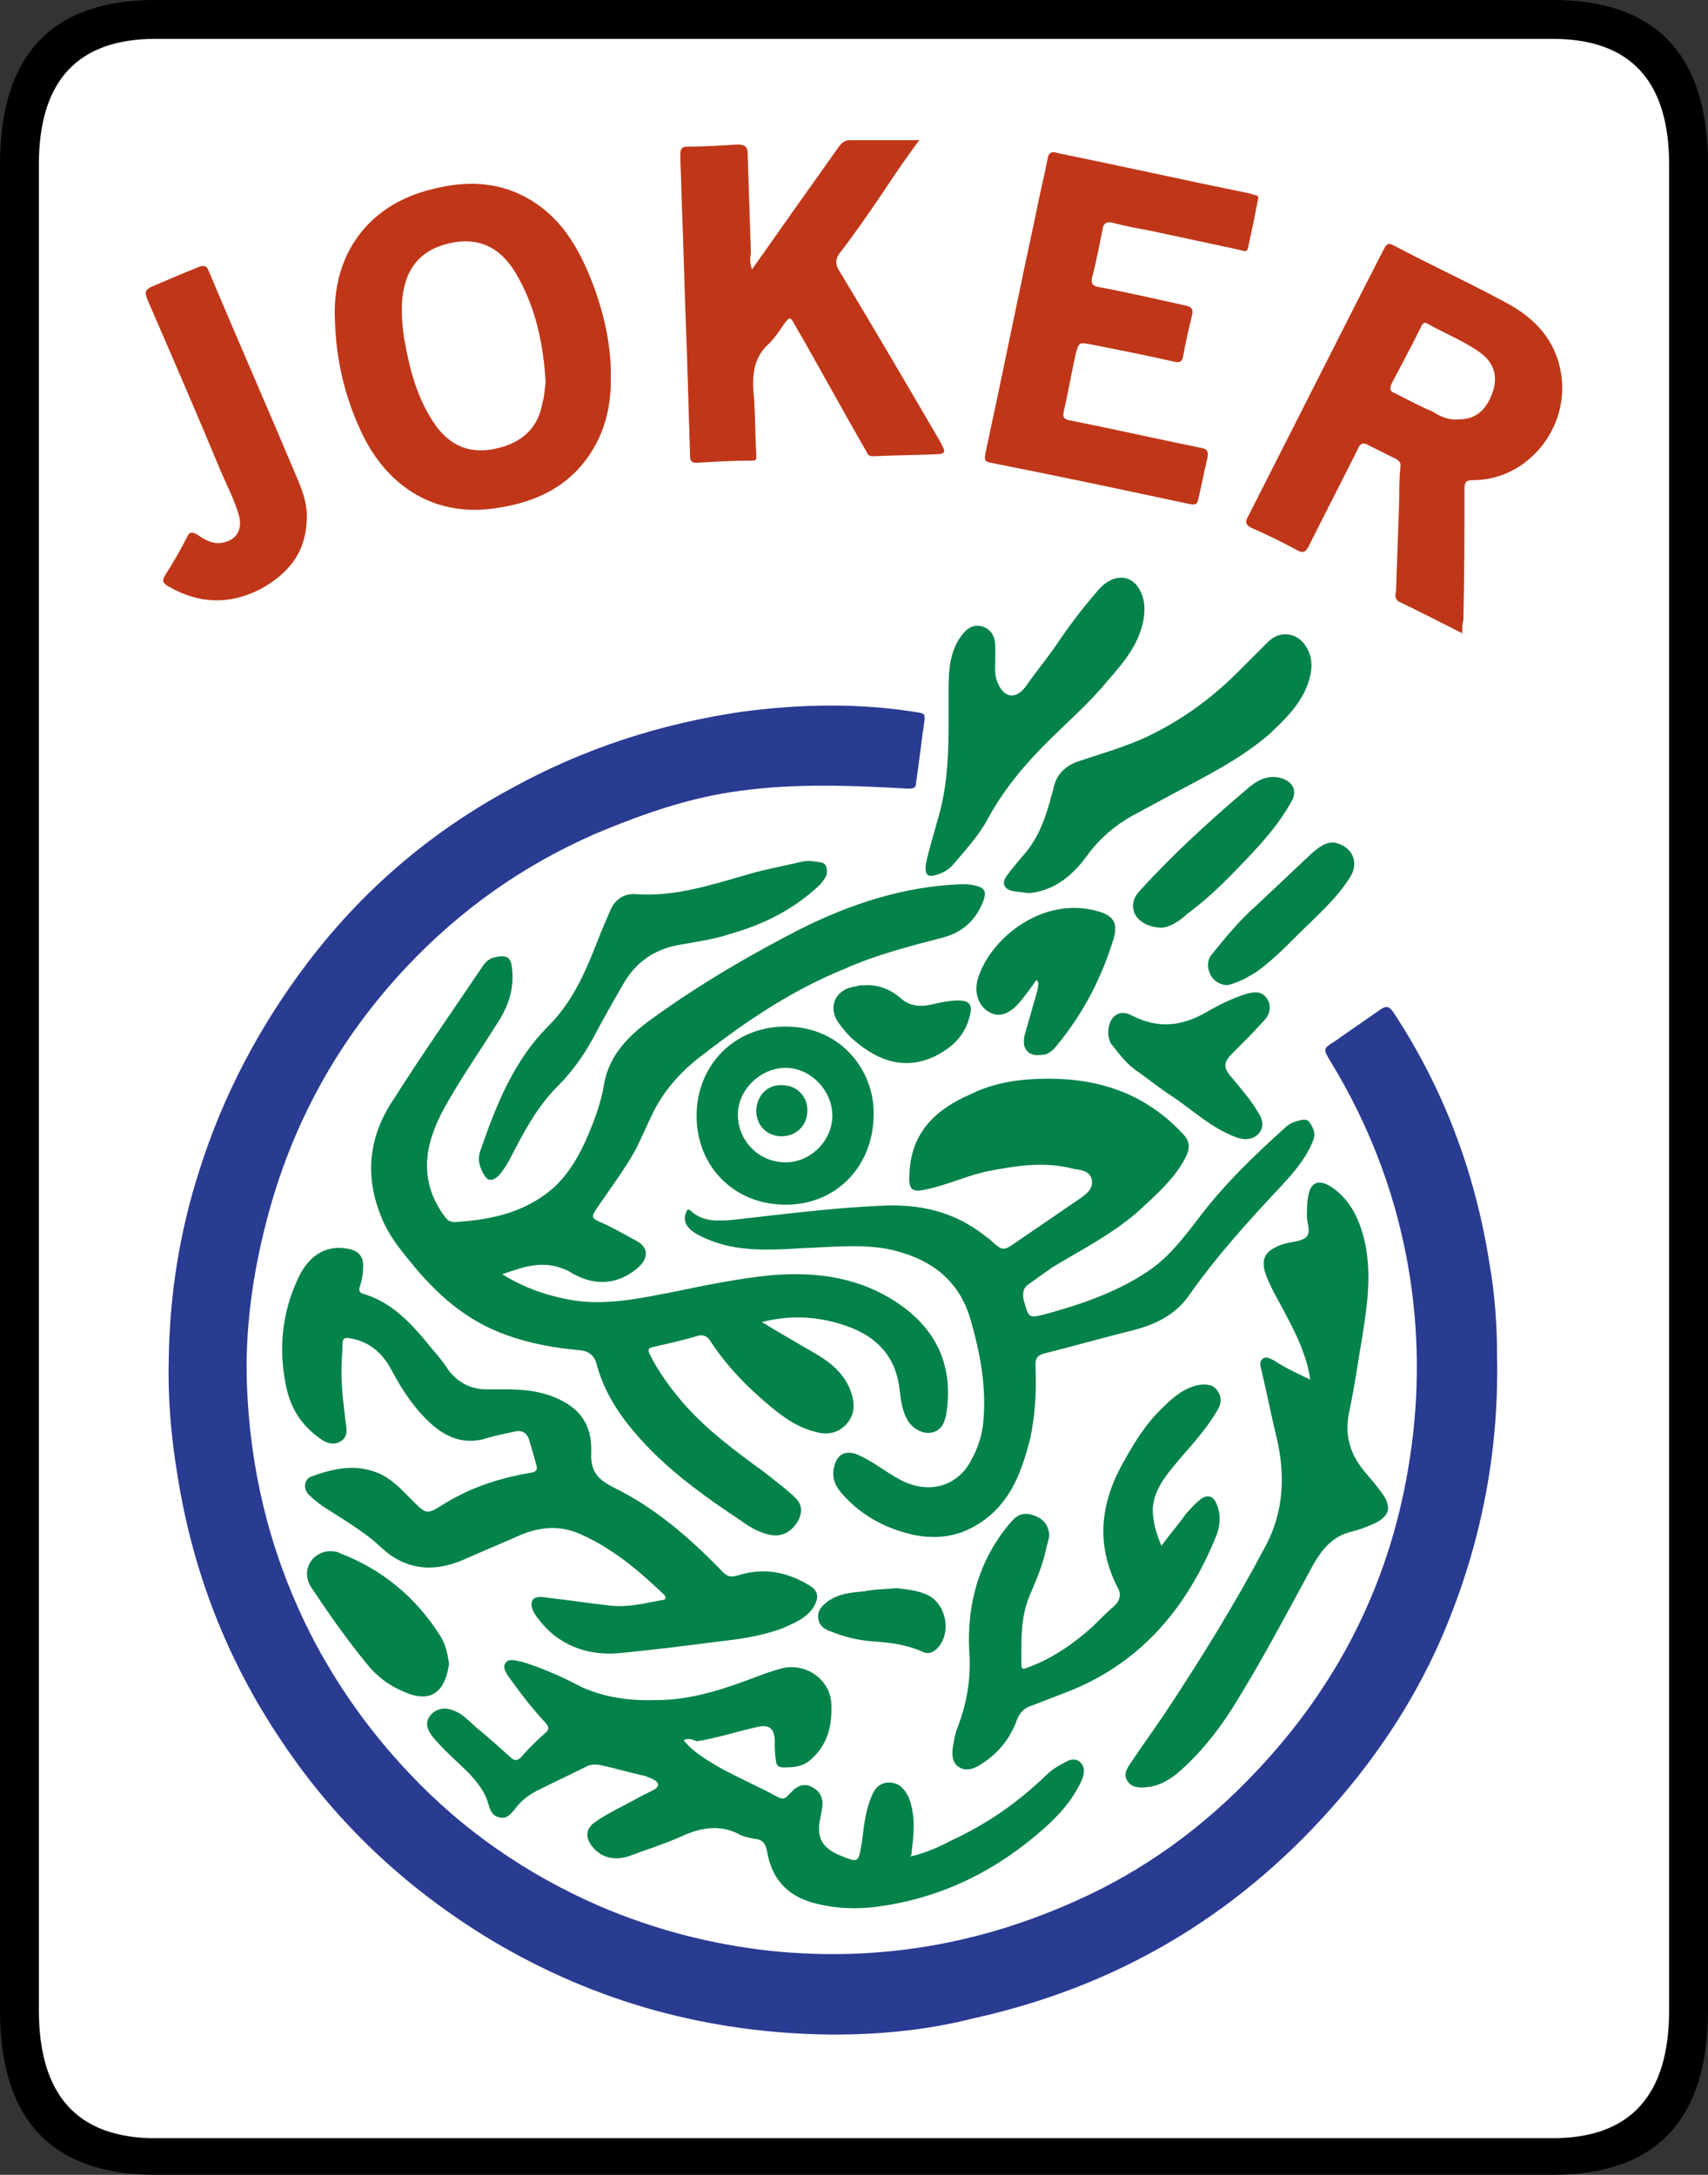 <?xml version="1.0" encoding="UTF-8" standalone="no"?>
<!-- Created with Inkscape (http://www.inkscape.org/) -->
<svg xmlns="http://www.w3.org/2000/svg" width="74.7" height="95.1" version="1.1">
  <rect width="100%" height="100%" fill="#333333" stroke="none"/>
  <g transform="translate(-599.497,-446.851)">
    <g transform="translate(566.535,444.007)" style="font-size:100px;font-style:normal;font-variant:normal;font-weight:normal;font-stretch:normal;fill:#000000;fill-opacity:1;stroke:none;font-family:Droid Serif;-inkscape-font-specification:Droid Serif" id="text4545">
      <path d="m 107.662,90.743 c -8e-5,4.8 -2.267,7.2 -6.8,7.2 h -61.1 c -4.533,-1.9e-5 -6.8,-2.4 -6.8,-7.2 v -80.7 c -2e-6,-4.8 2.267,-7.2 6.8,-7.2 h 61.1 c 4.533,7.6e-5 6.8,2.4 6.8,7.2 v 80.7" id="path8"/>
      <path d="m 105.962,90.743 v -80.7 c -8e-5,-3.667 -1.7,-5.5 -5.1,-5.5 h -61.1 c -3.4,7.43e-5 -5.1,1.833 -5.1,5.5 v 80.7 c -4e-6,3.733 1.7,5.6 5.1,5.6 h 61.1 c 3.4,-1.7e-5 5.1,-1.867 5.1,-5.6" id="path9" style="fill:#ffffff"/>
      <g id="g27" transform="matrix(0.475,0,0,0.475,119.003,-160.032)">

			<path class="st7" d="m -104.5,530.2 c -11.2,-0.1 -21.7,-2.9 -31.4,-8.7 -7.8,-4.7 -14.3,-10.8 -19.3,-18.3 -5,-7.4 -8.2,-15.6 -9.6,-24.5 -0.6,-3.6 -0.9,-7.2 -0.8,-10.8 0.1,-5.9 1,-11.6 2.8,-17.2 2.2,-7 5.6,-13.4 10,-19.2 5.1,-6.7 11.3,-12 18.7,-16 6.7,-3.7 13.8,-6 21.4,-7.1 5.4,-0.7 10.8,-0.8 16.2,0.1 0.5,0.1 0.5,0.2 0.5,0.6 -0.3,2 -0.5,3.9 -0.8,5.9 0,0.4 -0.2,0.5 -0.7,0.5 -5.2,-0.3 -10.4,-0.5 -15.5,0.2 -4.6,0.6 -8.9,2.1 -13.2,3.9 -6.7,2.9 -12.5,7 -17.5,12.3 -6.3,6.7 -10.6,14.5 -12.9,23.4 -1.3,5 -2,10.1 -1.8,15.2 0.3,7.6 2,14.8 5.3,21.7 2.5,5.2 5.8,9.9 9.7,14 4.9,5.2 10.7,9.2 17.3,12.1 5.1,2.2 10.4,3.6 16,4.2 9.8,1 19.1,-0.6 28,-4.6 6.3,-2.8 11.8,-6.8 16.6,-11.9 7.5,-7.9 12.2,-17.2 14,-27.8 1,-5.8 1.1,-11.7 0.2,-17.6 -1.1,-7.2 -3.6,-13.9 -7.4,-20.1 -0.6,-1 -0.6,-1.1 0.4,-1.7 1.4,-1 2.9,-2 4.3,-3 0.5,-0.3 0.7,-0.3 1.1,0.2 4.7,7.1 7.6,14.9 8.9,23.2 0.5,2.8 0.7,5.7 0.7,8.5 0.2,9.2 -1.6,18 -5.3,26.4 -2.5,5.6 -5.9,10.7 -10,15.3 -8.9,10 -19.8,16.4 -32.9,19.3 -4.3,1.1 -8.7,1.5 -13,1.5 z" id="path4" style="fill:#2a3b92"/>

			<path class="st8" d="m -134.9,460.2 c 2.1,1.3 4.2,2 6.5,2.4 3.2,0.5 6.3,-0.2 9.4,-0.8 2.9,-0.6 5.8,-1.2 8.8,-1.5 4.6,-0.4 8.9,0.3 12.6,3.2 3,2.4 4.2,5.6 3.6,9.5 -0.2,1.2 -0.7,1.7 -1.5,1.8 -0.8,0.1 -1.8,-0.5 -2.2,-1.4 -0.4,-0.8 -0.5,-1.7 -0.6,-2.5 -0.3,-3 -2,-4.9 -4.8,-5.9 -2.5,-0.9 -5.1,-1.1 -7.9,-0.4 1.8,1.1 3.4,2 5.1,3 1.5,0.9 2.7,2 3.2,3.7 0.3,1 0.2,2 -0.6,2.8 -0.8,0.8 -1.8,0.9 -2.8,0.6 -2,-0.5 -3.5,-1.8 -5,-3.1 -1.7,-1.5 -3.3,-3.2 -4.6,-5.2 -0.3,-0.5 -0.7,-0.7 -1.3,-0.5 -1.3,0.4 -2.7,0.7 -4,1 -0.5,0.1 -0.5,0.3 -0.3,0.7 0.8,1.6 1.9,3.1 3.1,4.5 2.2,2.5 4.8,4.4 7.4,6.3 0.9,0.7 1.8,1.4 2.6,2.1 0.9,0.8 1,1.4 0.6,2.3 -0.6,1.1 -1.5,1.6 -2.6,1.4 -1,-0.2 -1.9,-0.7 -2.7,-1.3 -3,-2 -6,-4.1 -8.6,-6.8 -2.1,-2.2 -3.9,-4.6 -4.7,-7.6 -0.2,-0.8 -0.7,-1.2 -1.5,-1.3 -2.3,-0.2 -4.6,-0.6 -6.8,-1.4 -3.7,-1.3 -6.5,-3.8 -8.9,-6.8 -1,-1.2 -2,-2.5 -2.6,-4 -1.6,-3.8 -1.2,-7.5 1.1,-10.9 2.6,-4.1 5.4,-8.1 8.1,-12.1 0.3,-0.5 0.7,-0.9 1.3,-1 1,-0.2 1.4,0 1.5,1 0.2,1.7 -0.2,3.2 -1.1,4.7 -1.8,2.9 -3.8,5.7 -5.4,8.7 -1.3,2.6 -1.9,5.2 -0.6,8 0.3,0.6 0.6,1.1 1,1.6 0.2,0.3 0.5,0.4 0.9,0.4 2.9,-0.2 5.7,-0.7 8.2,-2.5 1.7,-1.2 2.8,-2.9 3.7,-4.8 0.8,-1.8 1.5,-3.6 1.8,-5.5 0.5,-2.7 2.4,-4.5 4.5,-6 4.3,-3.1 8.9,-5.8 13.6,-8.2 4.6,-2.3 9.5,-3.9 14.7,-4.1 0.2,0 0.4,0 0.6,0 1.8,0.2 2,0.6 1.2,2.2 -0.7,1.4 -1.9,2.3 -3.4,2.7 -3.1,0.8 -6.2,1.6 -9.1,2.9 -4.7,1.9 -8.9,4.7 -12.9,7.8 -1.9,1.4 -3.5,3.1 -4.6,5.2 -0.6,1.2 -1.1,2.4 -1.7,3.6 -1.1,2 -2.5,3.8 -3.7,5.6 -0.3,0.5 -0.4,0.7 0.2,1 1.2,0.5 2.4,1.2 3.5,1.8 1.2,0.6 1.2,1.6 0.2,2.5 -2.1,1.8 -4.4,1.6 -6.4,0.3 -2.3,-1.1 -4,-0.4 -6.1,0.3 z" id="path5" style="fill:#038249"/>

			<path class="st8" d="m -84.6,442.2 c 4.9,0 9,1.5 12.3,5 0.7,0.7 0.8,1.3 0.3,2.3 -1,1.9 -2.6,3.3 -4.1,4.7 -2.4,2.2 -5.4,3.7 -8.2,5.4 -0.7,0.5 -1.4,1 -2.1,1.5 -0.5,0.3 -0.6,0.8 -0.5,1.4 0.5,1.8 0.4,1.8 2.3,1.3 3.2,-0.9 6.4,-2 9.2,-3.9 1.8,-1.2 3.2,-3 4.5,-4.7 2.4,-3.2 5.2,-5.9 8.1,-8.5 0.3,-0.3 0.7,-0.5 1.1,-0.6 0.4,-0.1 0.9,-0.3 1.2,0.2 0.3,0.5 0.5,0.9 0.3,1.5 -0.6,1.6 -1.7,2.9 -2.8,4.1 -3.1,3.3 -6.1,6.6 -8.7,10.3 -1.2,1.7 -3,2.6 -4.9,3.1 -2.8,0.7 -5.6,1.5 -8.4,2.2 -0.7,0.2 -0.8,0.5 -0.8,1.1 0.1,2.3 0,4.5 -0.5,6.8 -0.7,2.7 -1.6,5.3 -3.8,7.1 -2.9,2.4 -6.1,2.3 -9.4,0.9 -1.6,-0.7 -3,-1.7 -4.2,-3.1 -0.6,-0.7 -0.9,-1.5 -0.6,-2.5 0.3,-1.1 1.1,-1.4 2.1,-1 1.4,0.6 2.6,1.6 3.9,2.3 2.6,1.4 5.3,0.7 6.6,-1.8 0.6,-1.1 1,-2.3 1.1,-3.5 0.3,-3.3 -0.3,-6.4 -1.2,-9.5 -1.1,-3.7 -3.8,-5.6 -7.5,-6.4 -2.6,-0.5 -5.2,-0.2 -7.9,-0.1 -3.3,0.2 -6.6,0.4 -9.6,-1.2 -1,-0.5 -1.5,-1.2 -1.2,-2 0.1,-0.3 0.2,-0.5 0.5,-0.2 1.1,1 2.5,0.9 3.8,0.8 4.5,-0.5 9.1,-1.1 13.6,-1.3 3.6,-0.2 6.8,0.5 9.7,2.8 0.1,0.1 0.3,0.2 0.4,0.3 1.2,1.1 1.2,1.1 2.5,0.2 1.9,-1.3 3.8,-2.6 5.7,-3.9 0.6,-0.4 1.3,-0.9 1.2,-1.7 -0.1,-0.9 -1,-1 -1.7,-1.1 -2.6,-0.7 -5.2,-0.3 -7.8,0.2 -2,0.4 -3.8,1.3 -5.8,1.7 -1.3,0.3 -1.6,0 -1.5,-1.4 0.1,-3.8 2.4,-6 5.7,-7.4 2.2,-1.1 4.7,-1.4 7.1,-1.4 z" id="path6" style="fill:#038249"/>

			<path class="st8" d="m -149.7,469.1 c 0,1.6 0.2,3.2 0.4,4.8 0.1,0.6 0.2,1.3 -0.5,1.7 -0.7,0.4 -1.4,0.1 -1.9,-0.3 -1.7,-1.2 -2.7,-2.8 -3.1,-4.8 -0.7,-3.4 -0.4,-6.7 1.1,-9.9 1,-2.2 2.7,-3.2 4.8,-2.7 0.8,0.2 1.2,0.7 1.2,1.5 0,0.7 -0.1,1.3 -0.3,1.9 -0.1,0.3 -0.1,0.6 0.3,0.7 2.7,0.8 4.5,2.8 6.2,4.9 0.6,0.7 1.2,1.4 1.7,2.2 0.9,1.1 2,1.7 3.5,1.7 1.9,0 3.7,-0.1 5.6,0.5 2.7,0.9 4.1,2.5 4,5.3 -0.1,1.7 0.6,2.5 2,3.2 3.9,1.9 7.1,4.7 10.1,7.8 0.5,0.5 0.8,0.5 1.5,0.3 2.3,-0.7 4.4,-0.3 6.4,0.9 0.9,0.5 1,1.1 0.5,2 -0.7,1.1 -1.8,1.5 -2.9,2 -1.9,0.7 -3.9,1 -5.8,1.2 -3.1,0.4 -6.2,0.8 -9.4,1.1 -2.9,0.2 -5.5,-0.8 -7.3,-3.2 -0.4,-0.5 -0.8,-1.2 -0.5,-1.7 0.2,-0.4 1,-0.3 1.5,-0.2 1.9,0.2 3.7,0.5 5.6,0.7 1.6,0.2 3.2,-0.2 4.8,-0.5 0.3,0 0.5,-0.2 0.2,-0.5 -2.4,-2.3 -4.9,-4.4 -8,-5.7 -1.8,-0.7 -3.5,-0.5 -5.2,0.2 -1.8,0.8 -3.5,1.5 -5.3,2.3 -2.8,1.2 -5.4,0.9 -7.6,-1.2 -1.6,-1.5 -3.6,-2.6 -5.4,-3.8 -0.4,-0.3 -0.8,-0.6 -1.2,-1 -0.6,-0.6 -0.4,-1.5 0.3,-1.7 2.2,-0.8 4.3,-1.2 6.5,-0.1 1.1,0.6 1.9,1.5 2.8,2.4 1.2,1.2 1.3,1.2 2.6,0.4 2.5,-1.6 5.2,-2.5 8.1,-3 0.7,-0.1 0.8,-0.3 0.6,-0.9 -0.2,-0.7 -0.4,-1.4 -0.6,-2.1 -0.2,-0.7 -0.7,-1 -1.4,-0.8 -1,0.2 -1.9,0.4 -2.9,0.7 -1.7,0.4 -3.2,-0.1 -4.6,-1.3 -1.6,-1.4 -2.8,-3.2 -3.8,-5.1 -0.8,-1.5 -2,-2.6 -3.8,-2.9 -0.5,-0.1 -0.7,0 -0.7,0.5 0,0.7 -0.1,1.6 -0.1,2.5 z" id="path7" style="fill:#038249"/>

			<path class="st8" d="m -118.2,503.1 c 0.9,1.1 2.1,1.8 3.3,2.5 1.8,1 3.7,1.8 5.5,2.8 0.3,0.1 0.5,0.1 0.7,-0.1 0.2,-0.2 0.5,-0.5 0.7,-0.7 0.5,-0.4 1.1,-0.5 1.6,-0.2 0.6,0.3 0.9,0.7 1,1.4 0,0.5 -0.1,0.9 -0.2,1.4 -0.4,1.8 0.1,2.8 1.8,3.5 1.7,0.7 1.7,0.7 2,-1.1 0.2,-1.4 0.3,-2.9 0.9,-4.3 0.3,-0.8 0.8,-1.3 1.6,-1.3 0.9,0 1.4,0.5 1.8,1.3 0.7,1.7 0.5,3.4 0.3,5.1 0,0.1 0,0.2 -0.1,0.4 1.3,-0.3 2.5,-0.8 3.6,-1.4 3.3,-1.5 6.2,-3.5 8.8,-6 0.5,-0.5 1.1,-0.9 1.7,-1.2 0.5,-0.3 1,-0.5 1.5,-0.1 0.5,0.5 0.4,1 0.2,1.6 -0.8,1.8 -2.1,3.3 -3.6,4.6 -4.3,3.8 -9.3,6.3 -15.1,7.1 -2.1,0.3 -4.3,0.2 -6.3,-0.4 -2.3,-0.7 -3.6,-2.3 -4,-4.6 -0.1,-0.6 -0.3,-1.1 -1,-1.2 -0.6,-0.1 -1.2,-0.2 -1.7,-0.5 -1.8,-0.9 -3.6,-0.5 -5.3,0.3 -1.6,0.7 -3.2,1.2 -4.8,1.8 -1.3,0.4 -2.5,0.1 -3.3,-0.9 -0.7,-0.9 -0.6,-1.7 0.3,-2.3 1.3,-0.9 2.7,-1.5 4.1,-2.3 0.4,-0.2 0.8,-0.4 1.2,-0.6 0.6,-0.3 0.6,-0.7 0,-1 -0.2,-0.1 -0.5,-0.2 -0.7,-0.3 -1.4,-0.3 -2.7,-0.7 -4.1,-1 -0.5,-0.1 -1,-0.1 -1.5,0.2 -1.4,0.7 -2.9,1.4 -4.3,2.1 -0.8,0.4 -1.5,0.9 -2.1,1.7 -0.4,0.5 -0.8,1 -1.5,0.8 -0.7,-0.2 -0.8,-0.7 -1,-1.3 -0.3,-1.1 -1,-1.9 -1.7,-2.7 -1.1,-1.1 -2.3,-2.1 -3.3,-3.3 -0.7,-0.8 -0.8,-1.5 -0.3,-2.1 0.5,-0.6 1.3,-0.8 2.2,-0.4 0.8,0.3 1.4,1 2.1,1.6 1.1,0.9 2.1,1.8 3.1,2.7 0.3,0.3 0.6,0.3 0.9,0 0.7,-0.8 1.4,-1.5 2.2,-2.2 0.5,-0.4 0.4,-0.7 0,-1.1 -1.2,-1.3 -2.2,-2.6 -3.2,-4 -0.3,-0.4 -0.7,-1 -0.4,-1.4 0.3,-0.5 1,-0.2 1.6,-0.1 1.9,0.6 3.7,1.4 5.4,2.3 2.2,1 4.6,1.3 7,1.2 3.1,0 6.1,-1 9,-2.1 0.8,-0.3 1.6,-0.6 2.4,-0.8 2.2,-0.6 4.5,1 4.6,3.2 0.1,2 -0.3,3.8 -1.9,5.2 -0.8,0.7 -1.7,0.7 -2.6,0.7 -0.4,0 -0.6,-0.3 -0.6,-0.7 -0.1,-0.5 -0.1,-1.1 -0.1,-1.6 0,-1.3 -0.5,-1.7 -1.7,-1.4 -1.8,0.4 -3.6,1 -5.5,1.3 -0.4,-0.2 -0.8,-0.3 -1.2,-0.1 z" id="path8-6" style="fill:#038249"/>

			<path class="st9" d="m -46.5,401.2 c -2,-1 -3.9,-2 -5.8,-2.9 -0.4,-0.2 -0.4,-0.6 -0.3,-1 0.1,-2.8 0.2,-5.7 0.3,-8.5 0,-1 0,-1.9 0.1,-2.9 0.1,-0.4 -0.2,-0.7 -0.5,-0.8 -0.8,-0.4 -1.6,-0.8 -2.4,-1.2 -0.5,-0.3 -0.8,-0.2 -1,0.3 -1.5,3 -3,5.9 -4.5,8.9 -0.3,0.6 -0.5,0.8 -1.2,0.4 -1.3,-0.7 -2.7,-1.4 -4.1,-2 -0.6,-0.3 -0.6,-0.6 -0.3,-1.1 3.6,-7.1 7.2,-14.2 10.8,-21.3 0.6,-1.1 1.1,-2.2 1.7,-3.3 0.2,-0.4 0.4,-0.6 0.9,-0.3 3.4,1.8 6.9,3.4 10.4,5.3 2.6,1.4 4.5,3.4 5,6.5 0.8,5 -3.1,9.8 -8.1,9.8 -0.7,0 -0.8,0.2 -0.8,0.9 0,4 0,8 -0.1,12 -0.1,0.2 -0.1,0.6 -0.1,1.2 z m -0.3,-19.7 c 1.5,0 2.5,-0.8 3.1,-2.5 0.5,-1.5 0.1,-2.7 -1.1,-3.6 -1.5,-1.1 -3.3,-1.8 -4.9,-2.7 -0.3,-0.2 -0.5,0 -0.6,0.3 -0.9,1.8 -1.8,3.5 -2.7,5.2 -0.2,0.5 -0.2,0.7 0.3,0.9 1.2,0.6 2.3,1.2 3.5,1.7 0.6,0.4 1.4,0.8 2.4,0.7 z" id="path9-0" style="fill:#bf3718"/>

			<path class="st9" d="m -124.9,377.2 c 0.1,3.2 -0.6,5.9 -2.5,8.3 -1.9,2.4 -4.6,3.6 -7.6,4.1 -5.9,1.1 -10.5,-1.8 -12.9,-7 -1.5,-3.2 -2.3,-6.6 -2.4,-10.2 -0.3,-6.1 3.1,-10.7 9,-12.1 3.1,-0.8 6.2,-0.7 9,1 2.5,1.5 4,3.7 5.2,6.4 1.4,3.2 2.2,6.6 2.2,9.5 z m -6,0.9 c -0.2,-3.5 -0.9,-6.8 -2.6,-9.8 -1.4,-2.5 -3.3,-3.5 -5.8,-3.1 -2.9,0.5 -4.5,2.2 -4.8,5.2 -0.1,1.3 0,2.6 0.2,3.8 0.5,2.8 1.2,5.5 2.9,7.9 1.4,1.9 3.2,2.6 5.5,2.1 2.3,-0.5 3.9,-1.8 4.3,-4.2 0.2,-0.6 0.2,-1.3 0.3,-1.9 z" id="path10" style="fill:#bf3718"/>

			<path class="st9" d="m -111.9,367.7 c 1.2,-1.7 2.4,-3.4 3.6,-5.1 1.5,-2.1 2.9,-4.1 4.4,-6.2 0.3,-0.4 0.6,-0.6 1,-0.6 2.1,0 4.3,0 6.4,0 -1.1,1.5 -2.3,3.2 -3.4,4.9 -1.3,1.9 -2.6,3.8 -4,5.6 -0.3,0.5 -0.3,0.8 -0.1,1.3 3.2,5.3 6.3,10.6 9.4,15.9 0.1,0.2 0.2,0.4 0.3,0.6 0.2,0.4 0.1,0.5 -0.3,0.6 -2.1,0.1 -4.1,0.1 -6.2,0.2 -0.4,0 -0.5,-0.3 -0.6,-0.5 -2.2,-3.8 -4.3,-7.7 -6.5,-11.5 -0.5,-0.9 -0.5,-0.9 -1.1,-0.1 -0.4,0.6 -0.8,1.2 -1.3,1.7 -1.6,1.4 -1.6,3.2 -1.4,5.2 0.1,1.7 0.1,3.5 0.2,5.2 0,0.4 -0.1,0.4 -0.4,0.4 -1.7,0 -3.4,0.1 -5.1,0.2 -0.4,0 -0.6,-0.1 -0.6,-0.6 -0.1,-3.3 -0.2,-6.6 -0.3,-9.8 -0.2,-4.8 -0.3,-9.7 -0.5,-14.5 0,-1.2 -0.1,-2.4 -0.1,-3.5 0,-0.4 0.1,-0.7 0.6,-0.7 1.6,0 3.1,-0.1 4.7,-0.2 0.6,0 0.9,0.2 0.9,0.8 0.1,3.1 0.2,6.1 0.3,9.2 -0.1,0.4 -0.1,0.9 0.1,1.5 z" id="path11" style="fill:#bf3718"/>

			<path class="st9" d="m -65.3,361.2 c -0.3,1.6 -0.6,3 -0.9,4.4 -0.1,0.6 -0.4,0.4 -0.8,0.3 -2.8,-0.6 -5.6,-1.2 -8.4,-1.8 -1.1,-0.2 -2.2,-0.4 -3.3,-0.7 -0.5,-0.1 -0.8,0 -0.9,0.5 -0.3,1.5 -0.6,3.1 -1,4.6 -0.1,0.5 0.1,0.7 0.5,0.8 2.7,0.5 5.3,1.1 8,1.7 0.6,0.1 0.9,0.3 0.7,1 -0.3,1.2 -0.6,2.5 -0.8,3.7 -0.1,0.5 -0.3,0.6 -0.8,0.5 -2.6,-0.6 -5.2,-1.1 -7.7,-1.6 -1.1,-0.2 -1.1,-0.2 -1.4,0.9 -0.4,1.8 -0.7,3.6 -1.1,5.3 -0.1,0.5 0,0.7 0.6,0.8 4,0.8 8,1.7 11.9,2.5 0.7,0.1 0.9,0.3 0.7,1.1 -0.3,1.2 -0.5,2.4 -0.8,3.6 -0.1,0.5 -0.2,0.6 -0.8,0.5 -6.1,-1.3 -12.2,-2.6 -18.3,-3.8 -0.6,-0.1 -0.6,-0.3 -0.5,-0.9 1.6,-7.4 3.1,-14.9 4.7,-22.3 0.3,-1.6 0.7,-3.1 1,-4.7 0.1,-0.7 0.4,-0.8 1,-0.6 5.9,1.2 11.7,2.5 17.6,3.7 0.5,0.2 0.9,0.1 0.8,0.5 z" id="path12" style="fill:#bf3718"/>

			<path class="st8" d="m -60.5,469.9 c -0.3,-2.1 -1.2,-4 -2.1,-5.7 -0.6,-1.2 -1.3,-2.3 -1.8,-3.5 -0.8,-1.8 -0.4,-2.7 1.5,-3.3 0.7,-0.2 1.7,-0.2 2.1,-0.7 0.4,-0.5 -0.1,-1.4 0,-2.1 0,-0.5 0,-1 0.1,-1.5 0.2,-1.4 1,-1.7 2.2,-0.9 1.6,1.1 2.4,2.7 2.9,4.5 0.8,3.1 0.4,6.1 -0.1,9.2 -0.4,2.3 -0.7,4.6 -1.2,6.9 -0.5,2.3 0.1,4.1 1.6,5.8 0.6,0.7 1.2,1.4 1.7,2.2 0.5,1 0.3,1.6 -0.7,2.2 -0.8,0.4 -1.6,0.7 -2.4,0.9 -1.7,0.4 -2.7,1.6 -3.5,3 -2.4,4.4 -4.8,9 -7.5,13.3 -1.4,2.2 -3.1,4.3 -5.1,6 -0.8,0.6 -1.6,1.1 -2.6,1.2 -0.7,0.1 -1.5,0.1 -1.9,-0.5 -0.5,-0.7 0,-1.3 0.4,-1.9 1,-1.5 2.1,-3 3.1,-4.5 3.3,-5 6.4,-10 9.2,-15.3 1.7,-3.2 1.8,-6.6 1,-10 -0.5,-2 -0.9,-4.1 -1.4,-6.2 -0.1,-0.4 -0.2,-0.7 0.1,-1 0.4,-0.3 0.7,0 1,0.1 0.9,0.6 2.1,1.2 3.4,1.8 z" id="path13" style="fill:#038249"/>

			<path class="st8" d="m -74.2,485.2 c 0.8,-1.1 1.6,-2 2.3,-3 0.4,-0.4 0.7,-0.8 1.2,-1.2 0.7,-0.6 1.3,-0.4 1.6,0.4 0.4,1 0.3,2.1 -0.1,3 -2.7,6.6 -7,11.7 -13.8,14.3 -1,0.4 -2.1,0.8 -3.1,1.2 -0.7,0.2 -1.1,0.6 -1.4,1.3 -0.6,1.7 -1.7,3.1 -3.3,4.1 -0.6,0.4 -1.3,0.7 -2,0.3 -0.7,-0.4 -0.7,-1.2 -0.6,-1.9 0.1,-0.6 0.2,-1.2 0.4,-1.7 0.9,-2.3 1.3,-4.7 1.1,-7.2 -0.2,-4.3 0.9,-8.2 3.6,-11.5 0.5,-0.6 1,-1.2 2,-1 0.8,0.2 1.5,0.6 1.7,1.5 0.2,0.5 -0.1,1.1 -0.2,1.6 -0.3,1.5 -0.9,2.9 -1.5,4.3 -0.9,2.1 -0.8,4.2 -0.8,6.4 0,0.5 0.2,0.5 0.6,0.3 2.2,-0.8 4.1,-2.1 5.9,-3.7 0.7,-0.7 1.4,-1.4 2.1,-2 0.5,-0.5 0.6,-1 0.3,-1.6 -2.1,-4 -1.6,-7.9 0.5,-11.6 1,-1.8 2.1,-3.6 3.6,-5 0.9,-0.9 1.9,-1.8 3.3,-2.1 0.7,-0.1 1.4,-0.1 1.8,0.6 0.4,0.6 0.3,1.2 -0.1,1.8 -1.1,1.9 -2.6,3.4 -4,5.1 -0.9,1.1 -1.8,2.3 -1.9,3.9 0,1.2 0.3,2.2 0.8,3.4 z" id="path14" style="fill:#038249"/>

			<path class="st9" d="m -152.9,390.8 c -0.1,3 -1.7,4.9 -4.2,6.3 -2.9,1.5 -5.7,1.4 -8.5,-0.2 -0.5,-0.3 -0.7,-0.5 -0.3,-1.1 0.7,-1.1 1.4,-2.3 2,-3.5 0.2,-0.4 0.4,-0.5 0.9,-0.2 0.6,0.4 1.2,0.8 2,0.8 1.4,-0.1 2.2,-1 1.9,-2.4 -0.4,-1.5 -1.1,-2.8 -1.7,-4.2 -2.2,-5.3 -4.5,-10.6 -6.8,-15.9 -0.2,-0.6 -0.2,-0.8 0.4,-1.1 1.4,-0.6 2.8,-1.2 4.3,-1.8 0.5,-0.2 0.8,-0.2 1,0.4 2.7,6.4 5.5,12.8 8.2,19.2 0.5,1.2 0.9,2.4 0.8,3.7 z" id="path15" style="fill:#bf3718"/>

			<path class="st8" d="m -89.5,403.7 c 0,0.6 -0.1,1.3 0.2,2 0.6,1.5 1.7,1.6 2.6,0.4 0.9,-1.3 1.9,-2.5 2.8,-3.8 1.2,-1.8 2.5,-3.5 3.9,-5.1 1.3,-1.5 3,-1.5 3.8,0 0.4,0.7 0.5,1.5 0.4,2.4 -0.3,2.4 -1.8,4.2 -3.3,5.9 -1.7,2.1 -3.8,3.9 -5.7,5.8 -2.1,2.1 -4,4.4 -5.4,7 -0.8,1.5 -2,2.8 -3.1,4.1 -0.4,0.5 -0.9,0.8 -1.5,1 -0.9,0.3 -1.2,0.1 -1.1,-0.9 0.3,-1.5 0.8,-3 1.2,-4.5 1,-3.5 0.9,-7.1 0.9,-10.7 0,-2 -0.1,-4.2 1.2,-5.9 0.5,-0.7 1.2,-1.1 2,-0.8 0.8,0.3 1.1,1 1.1,1.8 0,0.4 0,0.8 0,1.3 z" id="path16" style="fill:#038249"/>

			<path class="st8" d="m -86.6,425.1 c -0.5,-0.1 -1,-0.1 -1.4,-0.2 -0.7,-0.2 -0.9,-0.7 -0.5,-1.3 0.5,-0.7 1.1,-1.4 1.7,-2.1 1.2,-1.4 1.8,-3 2.3,-4.7 0.1,-0.5 0.3,-1 0.4,-1.5 0.3,-1.2 1.1,-1.9 2.2,-2.3 2.1,-0.7 4.2,-1.3 6.2,-2.2 3.2,-1.5 6,-3.5 8.5,-6 0.9,-0.9 1.9,-1.9 2.8,-2.8 1.1,-1.1 2.7,-0.9 3.5,0.4 0.7,1.1 0.6,2.2 0.2,3.4 -0.7,2 -2.2,3.4 -3.7,4.8 -2.6,2.2 -5.6,3.7 -8.6,5.3 -1.3,0.7 -2.6,1.4 -3.9,2.1 -1.6,0.9 -3,2.1 -4.1,3.6 -1.3,1.8 -2.9,3.2 -5.2,3.5 -0.1,0 -0.3,0 -0.4,0 z" id="path17" style="fill:#038249"/>

			<path class="st8" d="m -105,423.2 c 0,0.4 -0.3,0.7 -0.6,1.1 -2.4,2.3 -5.2,3.7 -8.4,4.6 -1.5,0.5 -3.1,0.7 -4.7,1 -2.2,0.4 -3.9,1.6 -5,3.5 -1,1.7 -2,3.5 -2.9,5.2 -0.9,1.6 -1.9,3 -3.2,4.3 -2,2 -3.2,4.4 -4.5,6.9 -0.3,0.5 -0.6,1 -1,1.4 -0.5,0.4 -0.9,0.5 -1.3,-0.2 -0.4,-0.7 -0.6,-1.4 -0.3,-2.2 1,-2.9 2.1,-5.8 3.8,-8.4 0.7,-1.1 1.6,-2.2 2.5,-3.1 2.4,-2.4 3.6,-5.5 4.8,-8.6 0.3,-0.7 0.6,-1.4 0.9,-2.1 0.4,-0.9 1.2,-1.4 2.1,-1.4 3.7,0.3 7,-0.8 10.5,-1.8 1.7,-0.5 3.4,-0.8 5.1,-1.2 0.6,-0.1 1.1,0 1.7,0.1 0.4,0.1 0.5,0.4 0.5,0.9 z" id="path18" style="fill:#038249"/>

			<path class="st8" d="m -100.7,445.5 c 0,4.6 -3.3,8.3 -8.1,8.3 -4.8,0 -8.3,-3.6 -8.2,-8.4 0.1,-4.4 3.4,-8 8.2,-8 5.2,0 8.2,4.2 8.1,8.1 z m -8.1,-4.3 c -2.3,0 -4.4,2 -4.4,4.3 0,2.4 1.9,4.4 4.4,4.4 2.3,0 4.3,-2 4.3,-4.3 0,-2.3 -2,-4.4 -4.3,-4.4 z" id="path19" style="fill:#038249"/>

			<path class="st8" d="m -85.7,433.1 c -0.5,0.7 -1,1.4 -1.5,2 -0.9,1.1 -1.9,1.5 -2.8,1 -1,-0.5 -1.5,-1.8 -1.1,-3.1 1.1,-3.7 6,-7.7 11.1,-6.2 1.4,0.4 1.8,1.1 1.4,2.5 -1.1,3.6 -2.8,6.9 -5.2,9.8 -0.4,0.5 -0.8,0.9 -1.4,0.9 -1.2,0.2 -1.9,-0.5 -1.6,-1.8 0.4,-1.4 0.8,-2.8 1.2,-4.2 0,-0.3 0.2,-0.6 -0.1,-0.9 z" id="path20" style="fill:#038249"/>

			<path class="st8" d="m -79.1,438 c 0,-1.5 1,-2.3 2.2,-1.6 2.4,1.2 4.5,1 6.8,-0.3 1.2,-0.7 2.4,-1.3 3.7,-1.7 0.7,-0.2 1.4,-0.3 1.9,0.4 0.4,0.6 0.4,1.4 -0.3,2.1 -0.9,1 -1.9,2 -2.9,3 -0.8,0.8 -0.8,1.3 -0.1,2.1 0.9,1.1 1.8,2.1 2.5,3.3 0.4,0.6 0.6,1.3 0.1,1.9 -0.5,0.6 -1.3,0.7 -2.1,0.4 -2.2,-0.8 -3.9,-2.4 -5.8,-3.7 -1.1,-0.7 -2.1,-1.5 -3.2,-2.3 -1.1,-0.7 -1.8,-1.7 -2.6,-2.7 -0.1,-0.3 -0.2,-0.6 -0.2,-0.9 z" id="path21" style="fill:#038249"/>

			<path class="st8" d="m -139.8,496.1 c -0.3,2.2 -1.4,3.7 -4,2.6 -1.5,-0.6 -2.7,-1.5 -3.7,-2.8 -1.8,-2.2 -3.4,-4.5 -5,-6.9 -0.9,-1.4 -0.1,-3.1 1.6,-3.3 0.4,0 0.8,0 1.1,0.2 3.9,1.5 7,4.1 9.2,7.6 0.5,0.8 0.7,1.7 0.8,2.6 z" id="path22" style="fill:#038249"/>

			<path class="st8" d="m -74.1,428.3 c -1.3,0 -2.3,-0.6 -2.6,-1.4 -0.3,-0.8 0,-1.5 0.6,-2.1 3,-3.3 6.3,-6.3 9.7,-9.2 0.9,-0.8 1.9,-1.4 3.1,-1.1 1.2,0.3 1.7,1.2 1,2.3 -1,1.8 -2.3,3.3 -3.7,4.8 -1.8,1.9 -3.6,3.8 -5.8,5.4 -0.7,0.7 -1.6,1.2 -2.3,1.3 z" id="path23" style="fill:#038249"/>

			<path class="st8" d="m -68.2,433.6 c -0.7,-0.1 -1.2,-0.4 -1.5,-1 -0.3,-0.6 -0.3,-1.3 0.1,-1.8 1.3,-1.6 2.6,-3.2 4.2,-4.6 1.7,-1.6 3.4,-3.2 5.1,-4.8 0.6,-0.5 1.3,-1.1 2.2,-0.9 1.5,0.4 2.1,1.8 1.3,3.1 -1.3,2.1 -3.2,3.7 -5,5.5 -1.2,1.2 -2.3,2.3 -3.7,3.3 -0.8,0.5 -1.7,1 -2.7,1.2 z" id="path24" style="fill:#038249"/>

			<path class="st8" d="m -101.6,433.6 c 1.3,-0.1 2.5,0.4 3.4,1.2 0.8,0.7 1.7,0.8 2.7,0.6 0.9,-0.2 1.7,-0.4 2.6,-0.4 0.9,0 1.3,0.3 1.1,1.2 -0.4,2 -1.7,3.2 -3.4,4 -2.9,1.3 -5.4,0.2 -7.6,-1.8 -0.4,-0.4 -0.8,-0.9 -1.1,-1.3 -1.1,-1.5 -0.3,-3.2 1.6,-3.4 0.2,-0.1 0.5,-0.1 0.7,-0.1 z" id="path25" style="fill:#038249"/>

			<path class="st8" d="m -98.6,489.1 c 0.9,0.1 1.9,0.2 2.8,0.6 1.8,0.8 2.3,3.5 1,4.9 -0.4,0.4 -0.8,0.6 -1.3,0.4 -1.5,-0.7 -3.1,-0.9 -4.7,-1 -1.3,-0.1 -2.6,-0.4 -3.8,-0.9 -0.6,-0.2 -1.1,-0.5 -1.2,-1.2 -0.1,-0.8 0.4,-1.2 0.9,-1.6 1,-0.7 2.1,-0.8 3.3,-0.9 0.9,-0.2 2,-0.2 3,-0.3 z" id="path26" style="fill:#038249"/>

			<path class="st8" d="m -106.8,445.1 c 0,1.4 -1,2.4 -2.4,2.4 -1.3,0 -2.3,-1 -2.3,-2.3 0,-1.4 1,-2.5 2.4,-2.4 1.3,0 2.3,1 2.3,2.3 z" id="path27" style="fill:#038249"/>

		</g>
    </g>
  </g>
</svg>